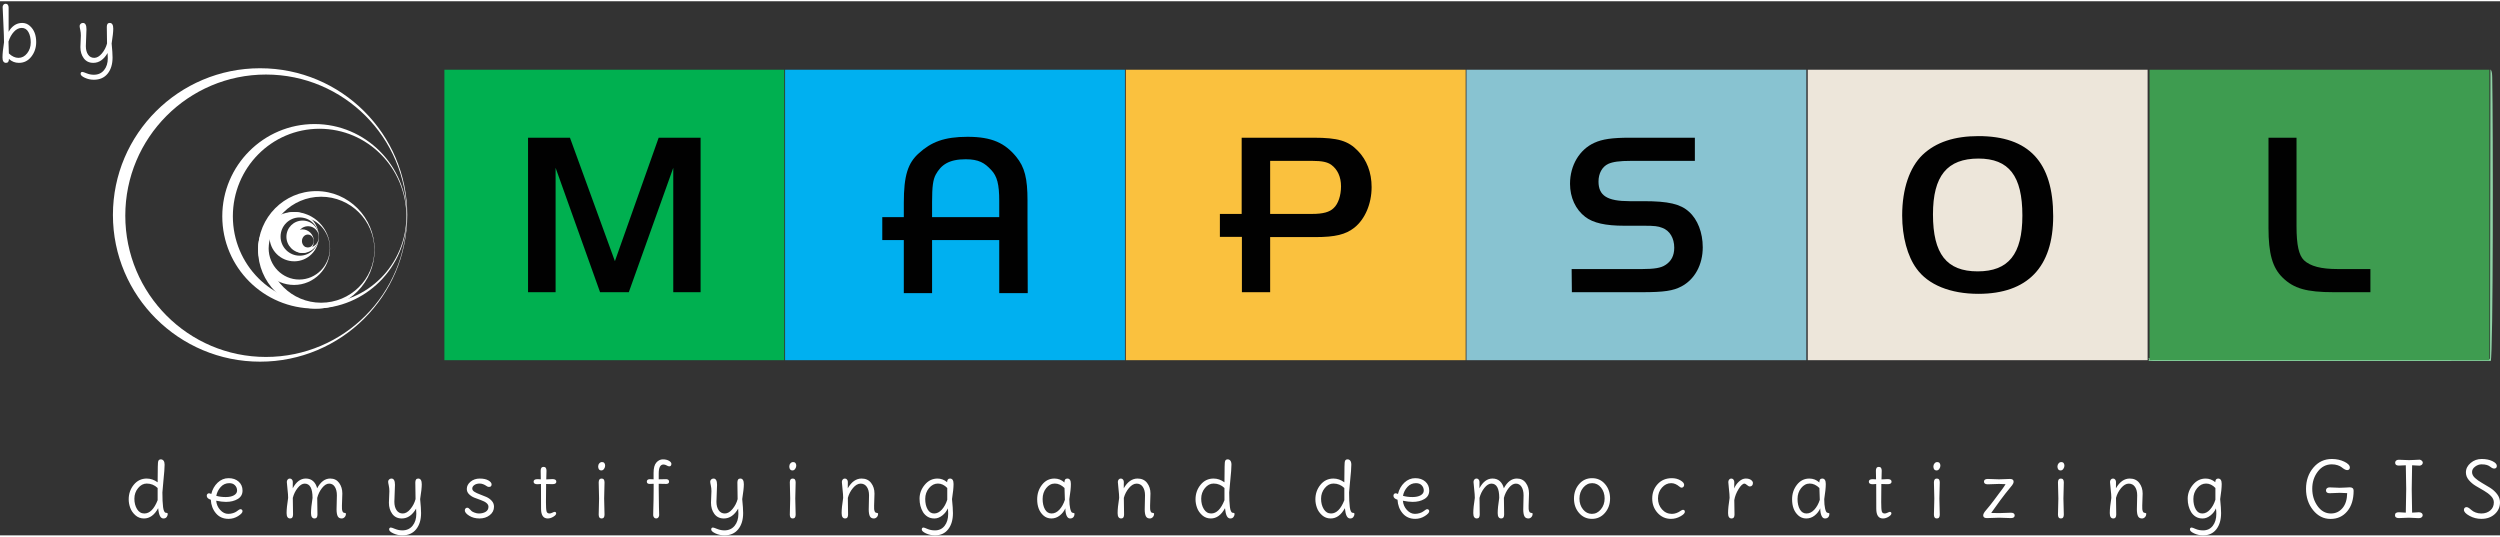 <?xml version="1.0" encoding="UTF-8"?>
<!DOCTYPE svg PUBLIC "-//W3C//DTD SVG 1.1//EN" "http://www.w3.org/Graphics/SVG/1.1/DTD/svg11.dtd">
<!-- Creator: CorelDRAW 2019 (64-Bit) -->
<svg xmlns="http://www.w3.org/2000/svg" xml:space="preserve" width="396px" height="85px" version="1.1" style="shape-rendering:geometricPrecision; text-rendering:geometricPrecision; image-rendering:optimizeQuality; fill-rule:evenodd; clip-rule:evenodd"
viewBox="0 0 171.596 36.66"
 xmlns:xlink="http://www.w3.org/1999/xlink">
 <rect x="0" y="0" width="171.596" height="36.66" fill="#333333" stroke="none"/>
 <defs>
  <style type="text/css">
   <![CDATA[
    .fil0 {fill:black}
    .fil7 {fill:#00506D}
    .fil6 {fill:#006589}
    .fil10 {fill:#00B050}
    .fil3 {fill:#00B0F0}
    .fil12 {fill:#3E9C50}
    .fil11 {fill:#88C3D1}
    .fil4 {fill:#8FD4A6}
    .fil5 {fill:#B28A2C}
    .fil1 {fill:#EDE6DA}
    .fil2 {fill:#FAC13E}
    .fil8 {fill:white}
    .fil13 {fill:#010101;fill-rule:nonzero}
    .fil9 {fill:white;fill-rule:nonzero}
   ]]>
  </style>
 </defs>
 <g id="Layer_x0020_1">
  <path class="fil0" d="M64.102 15.637c0.02,-2.159 -0.119,-4.06 2.402,-3.992 2.289,0.062 2.211,1.849 2.224,3.994l-4.626 -0.002zm-1.951 -0.11c-0.179,0.172 0.236,0.137 -0.32,0.155l-1.082 0.021 0.008 1.486 1.399 0.026 0.014 3.624 1.866 0.007 0.065 -3.687 4.29 -0.007c0.603,0.029 0.167,-0.018 0.336,0.187l0.006 3.505 1.959 -0.042c0.039,-2.055 -0.015,-4.144 -0.013,-6.203 0.006,-5.845 -5.466,-4.783 -7.089,-3.687 -1.559,1.052 -1.304,2.324 -1.439,4.615z"/>
  <path class="fil0" d="M132.834 16.49c-0.234,-1.852 0.019,-4.211 2.105,-4.712 2.428,-0.582 3.744,0.69 3.961,2.817 0.222,2.165 -0.139,4.361 -2.173,4.742 -2.484,0.464 -3.627,-0.734 -3.893,-2.847zm-2.051 0.334c0.586,3.541 3.184,4.541 6.376,4.043 3.12,-0.486 4.29,-3.112 3.828,-6.597 -0.423,-3.196 -2.801,-4.628 -6.381,-4.043 -1.583,0.259 -2.611,1.002 -3.175,2.043 -0.651,1.201 -0.913,2.956 -0.648,4.554z"/>
  <path class="fil0" d="M87.541 11.852c0.69,-0.109 2.67,-0.078 3.401,-0.007 2.02,0.194 2.059,3.438 -0.112,3.61 -0.759,0.06 -2.542,0.077 -3.289,-0.014l0 -3.589zm-0.047 9.001l0.016 -3.773 3.954 -0.078c2.882,-0.03 3.905,-3.401 2.343,-5.582 -0.787,-1.1 -1.754,-1.164 -3.514,-1.2 -1.545,-0.03 -3.168,-0.025 -4.713,0.003l-0.015 5.233 -1.488 0.049 0.017 1.527 1.495 0.056 0.011 3.755 1.894 0.01z"/>
  <path class="fil0" d="M108.402 19.268l0.004 1.555c1.476,0.113 6.37,0.192 7.453,-0.339 1.953,-0.956 2.035,-4.309 0.363,-5.352 -1.917,-1.196 -6.084,0.459 -5.974,-1.978 0.063,-1.394 1.363,-1.325 2.614,-1.344 1.307,-0.019 2.701,0.059 3.993,-0.018l0.017 -1.548c-1.649,-0.147 -6.255,-0.217 -7.34,0.581 -1.693,1.244 -1.737,4.248 0.313,5.119 2.025,0.862 6.289,-0.628 5.541,2.292 -0.289,1.129 -1.707,1.018 -2.969,1.018 -1.312,-0.001 -2.714,-0.047 -4.015,0.014z"/>
  <path class="fil1" d="M132.834 16.49c0.266,2.113 1.409,3.311 3.893,2.847 2.034,-0.381 2.395,-2.577 2.173,-4.742 -0.217,-2.127 -1.533,-3.399 -3.961,-2.817 -2.086,0.501 -2.339,2.86 -2.105,4.712z"/>
  <path class="fil0" d="M156.202 10.226c-0.006,1.889 -0.213,7.068 0.306,8.538 0.829,2.352 3.888,2.248 6.713,2.062l-0.006 -1.554c-1.064,-0.066 -2.451,0.094 -3.436,-0.105 -1.128,-0.227 -1.499,-0.727 -1.608,-1.945 -0.186,-2.067 -0.031,-4.856 -0.032,-7.005l-1.937 0.009z"/>
  <path class="fil2" d="M87.541 15.441c0.747,0.091 2.53,0.074 3.289,0.014 2.171,-0.172 2.132,-3.416 0.112,-3.61 -0.731,-0.071 -2.711,-0.102 -3.401,0.007l0 3.589z"/>
  <path class="fil3" d="M64.102 15.637l4.626 0.002c-0.013,-2.145 0.065,-3.932 -2.224,-3.994 -2.521,-0.068 -2.382,1.833 -2.402,3.992z"/>
  <path class="fil4" d="M147.467 24.495c0.144,0.225 -0.235,0.171 0.304,0.196l23.189 -0.001c0.173,-0.475 0.169,-16.054 0.103,-19.436 -0.002,-0.065 -0.008,-0.267 -0.019,-0.323 -0.043,-0.218 -0.06,-0.181 -0.104,-0.254l-0.027 19.869c-0.85,0.034 -22.719,0.128 -23.446,-0.051z"/>
  <path class="fil5" d="M87.494 20.853c0.264,-0.304 0.145,-1.404 0.145,-1.806 0,-0.636 0.028,-1.279 -0.031,-1.911 0.523,0.017 3.704,0.125 3.856,-0.134l-3.954 0.078 -0.016 3.773z"/>
  <path class="fil6" d="M64.036 20.846c0.148,-0.177 0.129,0.289 0.137,-0.354l-0.003 -3.225c0.934,-0.024 3.809,-0.125 4.557,0.072 -0.169,-0.205 0.267,-0.158 -0.336,-0.187l-4.29 0.007 -0.065 3.687z"/>
  <path class="fil7" d="M60.757 17.189l-0.008 -1.486 1.082 -0.021c0.556,-0.018 0.141,0.017 0.32,-0.155l-1.488 0.088c-0.03,0.302 -0.026,0.497 -0.029,0.763 -0.007,0.695 -0.039,0.539 0.123,0.811z"/>
  <g id="_1998827605616">
   <path class="fil8" d="M17.852 4.598c-5.576,0 -10.101,4.51 -10.101,10.07 0,5.56 4.525,10.07 10.101,10.07 5.576,0 10.101,-4.51 10.101,-10.07 0,-5.56 -4.525,-10.07 -10.101,-10.07l0 0zm0.402 19.816c-5.329,0 -9.654,-4.34 -9.654,-9.7 0,-5.344 4.325,-9.684 9.654,-9.684 5.344,0 9.668,4.34 9.668,9.684 0,5.36 -4.324,9.7 -9.668,9.7l0 0z"/>
   <path class="fil8" d="M21.59 8.428c-3.491,0 -6.333,2.842 -6.333,6.333 0,3.506 2.842,6.332 6.333,6.332 3.49,0 6.332,-2.826 6.332,-6.332 0,-3.491 -2.842,-6.333 -6.332,-6.333l0 0zm0.34 12.325c-3.29,0 -5.947,-2.687 -5.947,-5.992 0,-3.321 2.657,-6.009 5.947,-6.009 3.289,0 5.961,2.688 5.961,6.009 0,3.305 -2.672,5.992 -5.961,5.992l0 0z"/>
   <path class="fil8" d="M21.713 13.031c-2.208,0 -4,1.807 -4,4.031 0,2.224 1.792,4.031 4,4.031 2.209,0 4.001,-1.807 4.001,-4.031 0,-2.224 -1.792,-4.031 -4.001,-4.031l0 0zm0.325 7.661c-2.008,0 -3.645,-1.622 -3.645,-3.63 0,-2.008 1.637,-3.645 3.645,-3.645 2.023,0 3.66,1.637 3.66,3.645 0,2.008 -1.637,3.63 -3.66,3.63l0 0z"/>
   <path class="fil8" d="M20.184 14.467c-1.374,0 -2.471,1.128 -2.471,2.502 0,1.39 1.097,2.503 2.471,2.503 1.359,0 2.471,-1.113 2.471,-2.503 0,-1.374 -1.112,-2.502 -2.471,-2.502l0 0zm0.355 4.634c-1.158,0 -2.1,-0.958 -2.1,-2.147 0,-1.189 0.942,-2.162 2.1,-2.162 1.159,0 2.101,0.973 2.101,2.162 0,1.189 -0.942,2.147 -2.101,2.147l0 0z"/>
   <path class="fil8" d="M20.2 14.467c-0.942,0 -1.699,0.757 -1.699,1.699 0,0.927 0.757,1.684 1.699,1.684 0.926,0 1.683,-0.757 1.683,-1.684 0,-0.942 -0.757,-1.699 -1.683,-1.699l0 0zm0.37 2.997c-0.726,0 -1.312,-0.587 -1.312,-1.313 0,-0.726 0.586,-1.313 1.312,-1.313 0.726,0 1.298,0.587 1.298,1.313 0,0.726 -0.572,1.313 -1.298,1.313l0 0z"/>
   <path class="fil8" d="M20.771 15.054c-0.618,0 -1.112,0.494 -1.112,1.112 0,0.603 0.494,1.112 1.112,1.112 0.618,0 1.112,-0.509 1.112,-1.112 0,-0.618 -0.494,-1.112 -1.112,-1.112l0 0zm0.371 1.869c-0.402,0 -0.742,-0.324 -0.742,-0.741 0,-0.417 0.34,-0.742 0.742,-0.742 0.401,0 0.741,0.325 0.741,0.742 0,0.417 -0.34,0.741 -0.741,0.741l0 0z"/>
   <path class="fil8" d="M20.756 15.657c-0.433,0 -0.773,0.37 -0.773,0.803 0,0.448 0.34,0.818 0.773,0.818 0.432,0 0.787,-0.37 0.787,-0.818 0,-0.433 -0.355,-0.803 -0.787,-0.803l0 0zm0.37 1.251c-0.216,0 -0.401,-0.201 -0.401,-0.448 0,-0.247 0.185,-0.448 0.401,-0.448 0.232,0 0.402,0.201 0.402,0.448 0,0.247 -0.17,0.448 -0.402,0.448l0 0z"/>
  </g>
  <g id="_1998827606800">
   <path class="fil9" d="M10.82 34.247l0 -0.838c-0.211,-0.203 -0.46,-0.305 -0.748,-0.305 -0.225,0 -0.423,0.103 -0.593,0.311 -0.17,0.207 -0.255,0.45 -0.255,0.729 0,0.28 0.061,0.518 0.184,0.717 0.123,0.198 0.29,0.298 0.5,0.298 0.369,0 0.673,-0.304 0.912,-0.912zm0.559 0.864c0.091,0 0.136,0.027 0.136,0.079 0,0.067 -0.023,0.136 -0.071,0.206 -0.047,0.07 -0.122,0.105 -0.223,0.105 -0.102,0 -0.182,-0.056 -0.24,-0.168 -0.058,-0.113 -0.1,-0.292 -0.124,-0.538 -0.256,0.471 -0.581,0.706 -0.975,0.706 -0.228,0 -0.425,-0.074 -0.59,-0.221 -0.165,-0.148 -0.283,-0.318 -0.353,-0.511 -0.07,-0.193 -0.105,-0.387 -0.105,-0.58 0,-0.383 0.116,-0.716 0.347,-1.001 0.232,-0.284 0.529,-0.427 0.891,-0.427 0.263,0 0.513,0.086 0.748,0.258 0.007,-0.488 0.011,-0.845 0.011,-1.072 0,-0.226 0.016,-0.367 0.05,-0.421 0.033,-0.055 0.088,-0.082 0.163,-0.082 0.075,0 0.137,0.031 0.184,0.092 0.048,0.062 0.071,0.152 0.071,0.272 0,0.119 -0.007,0.266 -0.021,0.44 -0.014,0.174 -0.035,0.404 -0.063,0.69 -0.028,0.286 -0.051,0.545 -0.068,0.777 0,0.429 0.016,0.764 0.047,1.006 0.032,0.243 0.093,0.373 0.185,0.39zm4.112 -1.08c0.237,0 0.426,-0.04 0.569,-0.121 0.142,-0.081 0.213,-0.19 0.213,-0.327 0,-0.137 -0.046,-0.255 -0.14,-0.355 -0.093,-0.101 -0.225,-0.151 -0.397,-0.151 -0.232,0 -0.427,0.087 -0.585,0.261 -0.158,0.174 -0.26,0.377 -0.306,0.609 0.193,0.056 0.409,0.084 0.646,0.084zm0.2 -1.296c0.283,0 0.513,0.079 0.69,0.237 0.178,0.158 0.266,0.364 0.266,0.616 0,0.254 -0.11,0.446 -0.329,0.577 -0.22,0.132 -0.489,0.198 -0.809,0.198 -0.182,0 -0.405,-0.026 -0.669,-0.079 0.021,0.246 0.113,0.458 0.277,0.635 0.163,0.177 0.345,0.266 0.545,0.266 0.119,0 0.23,-0.017 0.332,-0.05 0.102,-0.033 0.179,-0.069 0.232,-0.108 0.14,-0.109 0.232,-0.163 0.276,-0.163 0.044,0 0.079,0.013 0.106,0.039 0.026,0.027 0.039,0.059 0.039,0.098 0,0.098 -0.101,0.21 -0.303,0.337 -0.202,0.126 -0.42,0.19 -0.656,0.19 -0.365,0 -0.655,-0.129 -0.869,-0.385 -0.214,-0.256 -0.33,-0.566 -0.348,-0.928 -0.186,-0.056 -0.279,-0.147 -0.279,-0.273 0,-0.053 0.015,-0.094 0.045,-0.124 0.03,-0.03 0.066,-0.045 0.108,-0.045 0.042,0 0.095,0.016 0.158,0.047 0.077,-0.316 0.224,-0.576 0.44,-0.78 0.216,-0.203 0.465,-0.305 0.748,-0.305zm7.806 1.054l-0.027 0.827c0,0.098 0.001,0.173 0.003,0.224 0.002,0.051 0.012,0.104 0.032,0.158 0.019,0.054 0.043,0.088 0.071,0.1 0.028,0.012 0.057,0.02 0.087,0.024 0.029,0.003 0.051,0.009 0.063,0.016 0.012,0.007 0.018,0.021 0.018,0.042 0,0.091 -0.029,0.168 -0.087,0.229 -0.058,0.061 -0.125,0.092 -0.202,0.092 -0.134,0 -0.226,-0.053 -0.277,-0.158 -0.051,-0.105 -0.077,-0.26 -0.077,-0.464l0.022 -0.969c0,-0.239 -0.047,-0.432 -0.14,-0.58 -0.093,-0.147 -0.223,-0.221 -0.39,-0.221 -0.167,0 -0.329,0.1 -0.487,0.3 -0.158,0.201 -0.269,0.427 -0.332,0.68l0.016 1.143c0,0.18 -0.067,0.269 -0.201,0.269 -0.161,0 -0.242,-0.124 -0.242,-0.371 0,-0.248 0.035,-0.595 0.105,-1.041 0,-0.653 -0.179,-0.98 -0.537,-0.98 -0.165,0 -0.327,0.1 -0.485,0.3 -0.158,0.201 -0.269,0.427 -0.332,0.68l0.016 1.143c0,0.18 -0.067,0.269 -0.2,0.269 -0.162,0 -0.243,-0.124 -0.243,-0.371 0,-0.248 0.036,-0.595 0.106,-1.041 0,-0.147 -0.015,-0.351 -0.045,-0.611 -0.03,-0.26 -0.045,-0.421 -0.045,-0.482 0,-0.062 0.019,-0.116 0.056,-0.164 0.036,-0.047 0.086,-0.071 0.15,-0.071 0.063,0 0.113,0.024 0.15,0.071 0.037,0.048 0.055,0.101 0.055,0.161 0,0.06 -0.001,0.133 -0.003,0.219 -0.001,0.086 -0.002,0.159 -0.002,0.218 0.239,-0.446 0.537,-0.669 0.896,-0.669 0.207,0 0.376,0.061 0.508,0.182 0.132,0.121 0.222,0.284 0.271,0.487 0.239,-0.446 0.538,-0.669 0.896,-0.669 0.264,0 0.468,0.1 0.614,0.301 0.146,0.2 0.219,0.442 0.219,0.727zm5.026 0.384l-0.016 -1.143c0,-0.179 0.067,-0.269 0.2,-0.269 0.162,0 0.243,0.132 0.243,0.395 0,0.208 -0.037,0.547 -0.111,1.017 0.042,0.429 0.063,0.749 0.063,0.959 0,0.46 -0.112,0.83 -0.337,1.109 -0.225,0.28 -0.541,0.419 -0.948,0.419 -0.218,0 -0.424,-0.044 -0.617,-0.134 -0.193,-0.09 -0.29,-0.179 -0.29,-0.269 0,-0.089 0.041,-0.134 0.122,-0.134 0.035,0 0.132,0.032 0.292,0.097 0.16,0.065 0.324,0.098 0.493,0.098 0.295,0 0.528,-0.106 0.7,-0.316 0.173,-0.211 0.259,-0.483 0.259,-0.817 0,-0.123 -0.006,-0.242 -0.016,-0.358 -0.26,0.449 -0.587,0.674 -0.98,0.674 -0.281,0 -0.499,-0.104 -0.654,-0.313 -0.154,-0.209 -0.231,-0.465 -0.231,-0.767l0.031 -0.796c0,-0.14 -0.014,-0.271 -0.042,-0.392 -0.028,-0.121 -0.042,-0.208 -0.042,-0.261 0,-0.053 0.021,-0.101 0.063,-0.145 0.042,-0.044 0.097,-0.066 0.163,-0.066 0.162,0 0.243,0.144 0.243,0.432l-0.042 1.16c0,0.238 0.051,0.432 0.152,0.582 0.102,0.149 0.244,0.224 0.425,0.224 0.181,0 0.355,-0.101 0.524,-0.303 0.168,-0.202 0.286,-0.43 0.353,-0.683zm5.385 0.517c0,0.239 -0.098,0.434 -0.293,0.585 -0.195,0.151 -0.429,0.226 -0.701,0.226 -0.272,0 -0.508,-0.062 -0.708,-0.187 -0.201,-0.125 -0.301,-0.248 -0.301,-0.371 0,-0.053 0.016,-0.096 0.048,-0.129 0.031,-0.034 0.067,-0.05 0.108,-0.05 0.04,0 0.073,0.007 0.097,0.023 0.025,0.016 0.058,0.047 0.1,0.092 0.042,0.046 0.08,0.085 0.114,0.116 0.033,0.032 0.101,0.067 0.205,0.106 0.104,0.038 0.2,0.058 0.287,0.058 0.193,0 0.352,-0.04 0.477,-0.119 0.125,-0.079 0.187,-0.194 0.187,-0.345 0,-0.183 -0.176,-0.335 -0.527,-0.458 -0.144,-0.05 -0.289,-0.103 -0.435,-0.161 -0.145,-0.058 -0.269,-0.138 -0.371,-0.24 -0.102,-0.102 -0.153,-0.223 -0.153,-0.363 0,-0.19 0.086,-0.356 0.258,-0.498 0.173,-0.143 0.383,-0.214 0.633,-0.214 0.249,0 0.447,0.043 0.592,0.129 0.146,0.086 0.219,0.177 0.219,0.272 0,0.116 -0.061,0.174 -0.184,0.174 -0.053,0 -0.106,-0.02 -0.158,-0.058 -0.165,-0.116 -0.323,-0.174 -0.475,-0.174 -0.15,0 -0.273,0.034 -0.368,0.102 -0.095,0.069 -0.143,0.148 -0.143,0.238 0,0.089 0.051,0.166 0.153,0.229 0.102,0.063 0.226,0.121 0.372,0.174 0.145,0.052 0.292,0.111 0.44,0.176 0.147,0.065 0.272,0.155 0.374,0.269 0.102,0.114 0.153,0.247 0.153,0.398zm3.577 -1.555l-0.011 1.249c0,0.32 0.013,0.529 0.04,0.627 0.026,0.099 0.096,0.148 0.208,0.148 0.053,0 0.117,-0.019 0.192,-0.056 0.076,-0.037 0.126,-0.055 0.15,-0.055 0.074,0 0.111,0.036 0.111,0.108 0,0.072 -0.065,0.147 -0.195,0.227 -0.13,0.079 -0.258,0.118 -0.384,0.118 -0.306,0 -0.459,-0.225 -0.459,-0.674l-0.005 -1.692c-0.116,0.011 -0.197,0.016 -0.243,0.016 -0.175,0 -0.263,-0.058 -0.263,-0.174 0,-0.116 0.088,-0.174 0.263,-0.174 0.014,0 0.092,0.004 0.232,0.011l-0.01 -0.59c0,-0.176 0.067,-0.264 0.2,-0.264 0.133,0 0.2,0.088 0.2,0.264l-0.016 0.595 0.427 -0.021c0.176,0 0.264,0.06 0.264,0.179 0,0.113 -0.088,0.169 -0.264,0.169 -0.031,0 -0.177,-0.004 -0.437,-0.011zm3.835 -1.506c0.074,0 0.129,0.023 0.164,0.071 0.035,0.047 0.052,0.107 0.052,0.179 0,0.072 -0.024,0.144 -0.073,0.216 -0.05,0.072 -0.111,0.108 -0.185,0.108 -0.074,0 -0.129,-0.025 -0.166,-0.074 -0.037,-0.049 -0.055,-0.114 -0.055,-0.195 0,-0.081 0.025,-0.152 0.076,-0.213 0.051,-0.062 0.114,-0.092 0.187,-0.092zm0.148 2.502l0.026 1.107c0,0.175 -0.066,0.263 -0.2,0.263 -0.133,0 -0.2,-0.088 -0.2,-0.263l0.026 -1.107 -0.026 -1.106c0,-0.176 0.067,-0.264 0.2,-0.264 0.134,0 0.2,0.088 0.2,0.264l-0.026 1.106zm3.746 -1.317l0.511 -0.011c0.056,0 0.104,0.014 0.142,0.043 0.039,0.028 0.058,0.07 0.058,0.126 0,0.105 -0.067,0.158 -0.2,0.158l-0.511 -0.01 0 0.353c0,0.484 0.005,0.892 0.016,1.222 0.01,0.33 0.015,0.522 0.015,0.577 0,0.054 -0.018,0.106 -0.055,0.155 -0.037,0.05 -0.087,0.074 -0.15,0.074 -0.063,0 -0.113,-0.024 -0.15,-0.074 -0.037,-0.049 -0.056,-0.101 -0.056,-0.155 0,-0.055 0.002,-0.164 0.006,-0.329 0.017,-0.496 0.026,-0.986 0.026,-1.47l0 -0.353 -0.269 0.01c-0.133,0 -0.2,-0.053 -0.2,-0.158 0,-0.056 0.019,-0.098 0.058,-0.126 0.039,-0.029 0.086,-0.043 0.142,-0.043l0.264 0.011 0 -0.448c0,-0.326 0.064,-0.562 0.192,-0.706 0.128,-0.144 0.277,-0.216 0.445,-0.216 0.169,0 0.309,0.033 0.419,0.098 0.111,0.065 0.166,0.134 0.166,0.208 0,0.116 -0.049,0.174 -0.147,0.174 -0.046,0 -0.106,-0.022 -0.179,-0.064 -0.074,-0.042 -0.146,-0.063 -0.216,-0.063 -0.218,0 -0.327,0.206 -0.327,0.616l0 0.401zm5.416 1.359l-0.016 -1.143c0,-0.179 0.067,-0.269 0.2,-0.269 0.162,0 0.243,0.132 0.243,0.395 0,0.208 -0.037,0.547 -0.111,1.017 0.042,0.429 0.063,0.749 0.063,0.959 0,0.46 -0.112,0.83 -0.337,1.109 -0.225,0.28 -0.541,0.419 -0.948,0.419 -0.218,0 -0.423,-0.044 -0.617,-0.134 -0.193,-0.09 -0.29,-0.179 -0.29,-0.269 0,-0.089 0.041,-0.134 0.122,-0.134 0.035,0 0.132,0.032 0.292,0.097 0.16,0.065 0.324,0.098 0.493,0.098 0.295,0 0.528,-0.106 0.701,-0.316 0.172,-0.211 0.258,-0.483 0.258,-0.817 0,-0.123 -0.006,-0.242 -0.016,-0.358 -0.26,0.449 -0.587,0.674 -0.98,0.674 -0.281,0 -0.499,-0.104 -0.654,-0.313 -0.154,-0.209 -0.231,-0.465 -0.231,-0.767l0.031 -0.796c0,-0.14 -0.014,-0.271 -0.042,-0.392 -0.028,-0.121 -0.042,-0.208 -0.042,-0.261 0,-0.053 0.021,-0.101 0.063,-0.145 0.042,-0.044 0.097,-0.066 0.164,-0.066 0.161,0 0.242,0.144 0.242,0.432l-0.042 1.16c0,0.238 0.051,0.432 0.153,0.582 0.101,0.149 0.243,0.224 0.424,0.224 0.181,0 0.355,-0.101 0.524,-0.303 0.169,-0.202 0.286,-0.43 0.353,-0.683zm3.809 -2.544c0.074,0 0.128,0.023 0.164,0.071 0.035,0.047 0.052,0.107 0.052,0.179 0,0.072 -0.024,0.144 -0.074,0.216 -0.049,0.072 -0.11,0.108 -0.184,0.108 -0.074,0 -0.129,-0.025 -0.166,-0.074 -0.037,-0.049 -0.055,-0.114 -0.055,-0.195 0,-0.081 0.025,-0.152 0.076,-0.213 0.051,-0.062 0.113,-0.092 0.187,-0.092zm0.148 2.502l0.026 1.107c0,0.175 -0.067,0.263 -0.2,0.263 -0.134,0 -0.2,-0.088 -0.2,-0.263l0.026 -1.107 -0.026 -1.106c0,-0.176 0.066,-0.264 0.2,-0.264 0.133,0 0.2,0.088 0.2,0.264l-0.026 1.106zm5.437 -0.342l-0.026 0.827c0,0.098 0.001,0.173 0.002,0.224 0.002,0.051 0.013,0.104 0.032,0.158 0.019,0.054 0.043,0.088 0.071,0.1 0.028,0.012 0.057,0.02 0.087,0.024 0.03,0.003 0.051,0.009 0.063,0.016 0.012,0.007 0.019,0.021 0.019,0.042 0,0.091 -0.029,0.168 -0.087,0.229 -0.058,0.061 -0.126,0.092 -0.203,0.092 -0.134,0 -0.226,-0.053 -0.277,-0.158 -0.051,-0.105 -0.076,-0.26 -0.076,-0.464l0.021 -0.969c0,-0.239 -0.051,-0.432 -0.153,-0.58 -0.102,-0.147 -0.243,-0.221 -0.424,-0.221 -0.181,0 -0.356,0.1 -0.524,0.3 -0.169,0.201 -0.286,0.427 -0.353,0.68l0.015 1.143c0,0.18 -0.066,0.269 -0.2,0.269 -0.161,0 -0.242,-0.124 -0.242,-0.371 0,-0.248 0.035,-0.595 0.105,-1.041 0,-0.147 -0.015,-0.351 -0.045,-0.611 -0.029,-0.26 -0.044,-0.421 -0.044,-0.482 0,-0.062 0.018,-0.116 0.055,-0.164 0.037,-0.047 0.087,-0.071 0.15,-0.071 0.064,0 0.114,0.024 0.15,0.071 0.037,0.048 0.056,0.101 0.056,0.161 0,0.06 -0.001,0.133 -0.003,0.219 -0.002,0.086 -0.003,0.159 -0.003,0.218 0.257,-0.446 0.573,-0.669 0.949,-0.669 0.281,0 0.499,0.1 0.653,0.301 0.155,0.2 0.232,0.442 0.232,0.727zm4.995 0.426l0 -0.806c-0.194,-0.203 -0.407,-0.305 -0.64,-0.305 -0.234,0 -0.438,0.104 -0.612,0.313 -0.174,0.209 -0.26,0.457 -0.26,0.743 0,0.286 0.054,0.525 0.163,0.714 0.109,0.19 0.259,0.285 0.45,0.285 0.192,0 0.368,-0.09 0.53,-0.269 0.161,-0.179 0.284,-0.404 0.369,-0.675zm-0.011 -1.206c0.007,-0.165 0.074,-0.248 0.2,-0.248 0.162,0 0.243,0.124 0.243,0.372 0,0.247 -0.035,0.594 -0.106,1.04 0.043,0.429 0.064,0.749 0.064,0.959 0,0.46 -0.108,0.83 -0.325,1.109 -0.216,0.28 -0.518,0.419 -0.908,0.419 -0.218,0 -0.424,-0.044 -0.617,-0.134 -0.193,-0.09 -0.29,-0.179 -0.29,-0.269 0,-0.089 0.041,-0.134 0.122,-0.134 0.031,0 0.122,0.032 0.271,0.097 0.149,0.065 0.32,0.098 0.514,0.098 0.281,0 0.502,-0.106 0.664,-0.316 0.161,-0.211 0.242,-0.483 0.242,-0.817 0,-0.137 -0.009,-0.263 -0.026,-0.379 -0.078,0.189 -0.203,0.353 -0.377,0.49 -0.174,0.137 -0.353,0.205 -0.538,0.205 -0.184,0 -0.341,-0.04 -0.471,-0.121 -0.13,-0.081 -0.236,-0.186 -0.316,-0.316 -0.158,-0.264 -0.237,-0.57 -0.237,-0.92 0,-0.349 0.118,-0.667 0.355,-0.953 0.237,-0.287 0.53,-0.43 0.878,-0.43 0.242,0 0.461,0.083 0.658,0.248zm8.39 1.164c0,0.264 0.02,0.479 0.059,0.646 0.038,0.167 0.084,0.261 0.136,0.282 0.021,0.01 0.047,0.017 0.077,0.021 0.03,0.003 0.051,0.009 0.063,0.016 0.012,0.007 0.019,0.021 0.019,0.042 0,0.095 -0.026,0.172 -0.077,0.232 -0.051,0.059 -0.127,0.089 -0.229,0.089 -0.102,0 -0.181,-0.065 -0.237,-0.195 -0.056,-0.13 -0.084,-0.297 -0.084,-0.5 -0.088,0.196 -0.217,0.361 -0.388,0.495 -0.17,0.133 -0.362,0.2 -0.574,0.2 -0.213,0 -0.396,-0.07 -0.551,-0.211 -0.281,-0.256 -0.421,-0.623 -0.421,-1.101 0,-0.383 0.11,-0.716 0.332,-1.001 0.221,-0.284 0.506,-0.427 0.853,-0.427 0.264,0 0.492,0.09 0.685,0.269 0,-0.179 0.067,-0.269 0.201,-0.269 0.161,0 0.242,0.124 0.242,0.372 0,0.247 -0.035,0.594 -0.106,1.04zm-0.305 0.048l-0.026 -0.812c-0.211,-0.203 -0.432,-0.305 -0.662,-0.305 -0.23,0 -0.427,0.103 -0.592,0.311 -0.166,0.207 -0.248,0.455 -0.248,0.745 0,0.29 0.054,0.529 0.161,0.717 0.107,0.188 0.259,0.282 0.455,0.282 0.197,0 0.376,-0.088 0.538,-0.264 0.161,-0.175 0.286,-0.4 0.374,-0.674zm5.874 -0.432l-0.026 0.827c0,0.098 0.001,0.173 0.003,0.224 0.002,0.051 0.012,0.104 0.031,0.158 0.02,0.054 0.043,0.088 0.071,0.1 0.028,0.012 0.058,0.02 0.087,0.024 0.03,0.003 0.051,0.009 0.064,0.016 0.012,0.007 0.018,0.021 0.018,0.042 0,0.091 -0.029,0.168 -0.087,0.229 -0.058,0.061 -0.125,0.092 -0.203,0.092 -0.133,0 -0.225,-0.053 -0.276,-0.158 -0.051,-0.105 -0.077,-0.26 -0.077,-0.464l0.021 -0.969c0,-0.239 -0.051,-0.432 -0.153,-0.58 -0.101,-0.147 -0.243,-0.221 -0.424,-0.221 -0.18,0 -0.355,0.1 -0.524,0.3 -0.168,0.201 -0.286,0.427 -0.353,0.68l0.016 1.143c0,0.18 -0.067,0.269 -0.2,0.269 -0.162,0 -0.243,-0.124 -0.243,-0.371 0,-0.248 0.035,-0.595 0.106,-1.041 0,-0.147 -0.015,-0.351 -0.045,-0.611 -0.03,-0.26 -0.045,-0.421 -0.045,-0.482 0,-0.062 0.019,-0.116 0.055,-0.164 0.037,-0.047 0.087,-0.071 0.151,-0.071 0.063,0 0.113,0.024 0.15,0.071 0.037,0.048 0.055,0.101 0.055,0.161 0,0.06 -0.001,0.133 -0.003,0.219 -0.001,0.086 -0.002,0.159 -0.002,0.218 0.256,-0.446 0.572,-0.669 0.948,-0.669 0.281,0 0.499,0.1 0.654,0.301 0.154,0.2 0.231,0.442 0.231,0.727zm5.079 0.458l0 -0.838c-0.21,-0.203 -0.46,-0.305 -0.748,-0.305 -0.225,0 -0.422,0.103 -0.593,0.311 -0.17,0.207 -0.255,0.45 -0.255,0.729 0,0.28 0.061,0.518 0.184,0.717 0.123,0.198 0.29,0.298 0.501,0.298 0.369,0 0.673,-0.304 0.911,-0.912zm0.559 0.864c0.091,0 0.137,0.027 0.137,0.079 0,0.067 -0.024,0.136 -0.071,0.206 -0.048,0.07 -0.122,0.105 -0.224,0.105 -0.102,0 -0.182,-0.056 -0.24,-0.168 -0.058,-0.113 -0.099,-0.292 -0.124,-0.538 -0.256,0.471 -0.581,0.706 -0.974,0.706 -0.229,0 -0.425,-0.074 -0.591,-0.221 -0.165,-0.148 -0.282,-0.318 -0.353,-0.511 -0.07,-0.193 -0.105,-0.387 -0.105,-0.58 0,-0.383 0.116,-0.716 0.348,-1.001 0.232,-0.284 0.528,-0.427 0.89,-0.427 0.264,0 0.513,0.086 0.748,0.258 0.008,-0.488 0.011,-0.845 0.011,-1.072 0,-0.226 0.017,-0.367 0.05,-0.421 0.033,-0.055 0.088,-0.082 0.163,-0.082 0.076,0 0.137,0.031 0.185,0.092 0.047,0.062 0.071,0.152 0.071,0.272 0,0.119 -0.007,0.266 -0.021,0.44 -0.014,0.174 -0.035,0.404 -0.063,0.69 -0.029,0.286 -0.051,0.545 -0.069,0.777 0,0.429 0.016,0.764 0.047,1.006 0.032,0.243 0.094,0.373 0.185,0.39zm7.668 -0.864l0 -0.838c-0.21,-0.203 -0.46,-0.305 -0.748,-0.305 -0.225,0 -0.422,0.103 -0.593,0.311 -0.17,0.207 -0.255,0.45 -0.255,0.729 0,0.28 0.062,0.518 0.184,0.717 0.123,0.198 0.29,0.298 0.501,0.298 0.369,0 0.673,-0.304 0.911,-0.912zm0.559 0.864c0.091,0 0.137,0.027 0.137,0.079 0,0.067 -0.024,0.136 -0.071,0.206 -0.048,0.07 -0.122,0.105 -0.224,0.105 -0.102,0 -0.182,-0.056 -0.24,-0.168 -0.058,-0.113 -0.099,-0.292 -0.124,-0.538 -0.256,0.471 -0.581,0.706 -0.974,0.706 -0.229,0 -0.425,-0.074 -0.59,-0.221 -0.166,-0.148 -0.283,-0.318 -0.354,-0.511 -0.07,-0.193 -0.105,-0.387 -0.105,-0.58 0,-0.383 0.116,-0.716 0.348,-1.001 0.232,-0.284 0.529,-0.427 0.89,-0.427 0.264,0 0.513,0.086 0.748,0.258 0.008,-0.488 0.011,-0.845 0.011,-1.072 0,-0.226 0.017,-0.367 0.05,-0.421 0.033,-0.055 0.088,-0.082 0.163,-0.082 0.076,0 0.137,0.031 0.185,0.092 0.047,0.062 0.071,0.152 0.071,0.272 0,0.119 -0.007,0.266 -0.021,0.44 -0.014,0.174 -0.035,0.404 -0.063,0.69 -0.028,0.286 -0.051,0.545 -0.069,0.777 0,0.429 0.016,0.764 0.048,1.006 0.031,0.243 0.093,0.373 0.184,0.39zm4.112 -1.08c0.237,0 0.427,-0.04 0.569,-0.121 0.143,-0.081 0.214,-0.19 0.214,-0.327 0,-0.137 -0.047,-0.255 -0.14,-0.355 -0.093,-0.101 -0.226,-0.151 -0.398,-0.151 -0.232,0 -0.427,0.087 -0.585,0.261 -0.158,0.174 -0.26,0.377 -0.305,0.609 0.193,0.056 0.408,0.084 0.645,0.084zm0.2 -1.296c0.283,0 0.513,0.079 0.691,0.237 0.177,0.158 0.266,0.364 0.266,0.616 0,0.254 -0.11,0.446 -0.33,0.577 -0.219,0.132 -0.489,0.198 -0.808,0.198 -0.183,0 -0.406,-0.026 -0.67,-0.079 0.021,0.246 0.114,0.458 0.277,0.635 0.164,0.177 0.345,0.266 0.545,0.266 0.12,0 0.23,-0.017 0.332,-0.05 0.102,-0.033 0.18,-0.069 0.232,-0.108 0.141,-0.109 0.233,-0.163 0.277,-0.163 0.044,0 0.079,0.013 0.105,0.039 0.027,0.027 0.04,0.059 0.04,0.098 0,0.098 -0.101,0.21 -0.303,0.337 -0.202,0.126 -0.421,0.19 -0.656,0.19 -0.365,0 -0.655,-0.129 -0.87,-0.385 -0.214,-0.256 -0.33,-0.566 -0.347,-0.928 -0.186,-0.056 -0.28,-0.147 -0.28,-0.273 0,-0.053 0.015,-0.094 0.045,-0.124 0.03,-0.03 0.066,-0.045 0.108,-0.045 0.042,0 0.095,0.016 0.158,0.047 0.078,-0.316 0.224,-0.576 0.44,-0.78 0.216,-0.203 0.466,-0.305 0.748,-0.305zm7.806 1.054l-0.026 0.827c0,0.098 0.001,0.173 0.002,0.224 0.002,0.051 0.013,0.104 0.032,0.158 0.019,0.054 0.043,0.088 0.071,0.1 0.028,0.012 0.057,0.02 0.087,0.024 0.03,0.003 0.051,0.009 0.063,0.016 0.013,0.007 0.019,0.021 0.019,0.042 0,0.091 -0.029,0.168 -0.087,0.229 -0.058,0.061 -0.126,0.092 -0.203,0.092 -0.134,0 -0.226,-0.053 -0.277,-0.158 -0.051,-0.105 -0.076,-0.26 -0.076,-0.464l0.021 -0.969c0,-0.239 -0.047,-0.432 -0.14,-0.58 -0.093,-0.147 -0.223,-0.221 -0.39,-0.221 -0.166,0 -0.329,0.1 -0.487,0.3 -0.158,0.201 -0.269,0.427 -0.332,0.68l0.016 1.143c0,0.18 -0.067,0.269 -0.2,0.269 -0.162,0 -0.243,-0.124 -0.243,-0.371 0,-0.248 0.036,-0.595 0.106,-1.041 0,-0.653 -0.179,-0.98 -0.538,-0.98 -0.165,0 -0.326,0.1 -0.484,0.3 -0.159,0.201 -0.269,0.427 -0.332,0.68l0.015 1.143c0,0.18 -0.066,0.269 -0.2,0.269 -0.161,0 -0.242,-0.124 -0.242,-0.371 0,-0.248 0.035,-0.595 0.105,-1.041 0,-0.147 -0.015,-0.351 -0.045,-0.611 -0.029,-0.26 -0.044,-0.421 -0.044,-0.482 0,-0.062 0.018,-0.116 0.055,-0.164 0.037,-0.047 0.087,-0.071 0.15,-0.071 0.063,0 0.113,0.024 0.15,0.071 0.037,0.048 0.056,0.101 0.056,0.161 0,0.06 -0.001,0.133 -0.003,0.219 -0.002,0.086 -0.003,0.159 -0.003,0.218 0.239,-0.446 0.538,-0.669 0.896,-0.669 0.207,0 0.377,0.061 0.508,0.182 0.132,0.121 0.223,0.284 0.272,0.487 0.239,-0.446 0.537,-0.669 0.896,-0.669 0.263,0 0.468,0.1 0.613,0.301 0.146,0.2 0.219,0.442 0.219,0.727zm4.934 1.085c0.171,-0.207 0.256,-0.457 0.256,-0.748 0,-0.292 -0.082,-0.539 -0.245,-0.743 -0.164,-0.204 -0.366,-0.306 -0.609,-0.306 -0.242,0 -0.448,0.104 -0.619,0.311 -0.17,0.208 -0.255,0.457 -0.255,0.749 0,0.291 0.081,0.539 0.245,0.742 0.163,0.204 0.366,0.306 0.608,0.306 0.243,0 0.449,-0.104 0.619,-0.311zm-0.606 -2.139c0.36,0 0.656,0.134 0.888,0.403 0.232,0.269 0.348,0.598 0.348,0.988 0,0.39 -0.118,0.721 -0.353,0.993 -0.235,0.272 -0.532,0.409 -0.891,0.409 -0.358,0 -0.653,-0.135 -0.885,-0.404 -0.232,-0.268 -0.348,-0.598 -0.348,-0.987 0,-0.39 0.117,-0.722 0.351,-0.994 0.233,-0.272 0.53,-0.408 0.89,-0.408z"/>
   <path class="fil9" d="M115.514 34.906c0.088,0 0.132,0.046 0.132,0.139 0,0.094 -0.102,0.197 -0.306,0.311 -0.204,0.114 -0.418,0.172 -0.643,0.172 -0.369,0 -0.676,-0.137 -0.922,-0.409 -0.246,-0.272 -0.369,-0.601 -0.369,-0.988 0,-0.386 0.124,-0.716 0.372,-0.988 0.247,-0.272 0.573,-0.408 0.977,-0.408 0.221,0 0.417,0.05 0.588,0.15 0.17,0.1 0.255,0.203 0.255,0.308 0,0.056 -0.017,0.103 -0.053,0.14 -0.035,0.037 -0.075,0.055 -0.121,0.055 -0.045,0 -0.098,-0.026 -0.158,-0.079 -0.182,-0.154 -0.369,-0.232 -0.558,-0.232 -0.243,0 -0.454,0.102 -0.635,0.306 -0.181,0.204 -0.271,0.451 -0.271,0.743 0,0.291 0.091,0.541 0.273,0.748 0.183,0.207 0.41,0.311 0.68,0.311 0.207,0 0.409,-0.07 0.606,-0.211 0.067,-0.045 0.118,-0.068 0.153,-0.068zm3.525 -0.664l0.015 0.99c0,0.18 -0.067,0.269 -0.2,0.269 -0.162,0 -0.242,-0.124 -0.242,-0.371 0,-0.248 0.035,-0.595 0.105,-1.041 0,-0.147 -0.015,-0.349 -0.045,-0.606 -0.03,-0.256 -0.044,-0.416 -0.044,-0.479 0,-0.064 0.018,-0.12 0.055,-0.169 0.037,-0.049 0.087,-0.074 0.15,-0.074 0.063,0 0.113,0.025 0.15,0.074 0.037,0.049 0.056,0.103 0.056,0.161 0,0.058 -0.001,0.131 -0.003,0.221 -0.002,0.09 -0.003,0.164 -0.003,0.224 0.07,-0.179 0.18,-0.337 0.329,-0.474 0.15,-0.137 0.304,-0.206 0.461,-0.206 0.159,0 0.281,0.033 0.367,0.098 0.086,0.065 0.129,0.134 0.129,0.208 0,0.074 -0.019,0.132 -0.058,0.174 -0.039,0.042 -0.089,0.063 -0.15,0.063 -0.062,0 -0.129,-0.032 -0.2,-0.098 -0.072,-0.064 -0.13,-0.097 -0.172,-0.097 -0.116,0 -0.251,0.125 -0.405,0.374 -0.155,0.25 -0.253,0.502 -0.295,0.759zm6.174 -0.069c0,0.264 0.02,0.479 0.058,0.646 0.039,0.167 0.085,0.261 0.137,0.282 0.021,0.01 0.047,0.017 0.077,0.021 0.03,0.003 0.051,0.009 0.063,0.016 0.012,0.007 0.018,0.021 0.018,0.042 0,0.095 -0.025,0.172 -0.076,0.232 -0.051,0.059 -0.127,0.089 -0.229,0.089 -0.102,0 -0.181,-0.065 -0.237,-0.195 -0.057,-0.13 -0.085,-0.297 -0.085,-0.5 -0.087,0.196 -0.217,0.361 -0.387,0.495 -0.17,0.133 -0.362,0.2 -0.574,0.2 -0.213,0 -0.396,-0.07 -0.551,-0.211 -0.281,-0.256 -0.421,-0.623 -0.421,-1.101 0,-0.383 0.11,-0.716 0.332,-1.001 0.221,-0.284 0.505,-0.427 0.853,-0.427 0.264,0 0.492,0.09 0.685,0.269 0,-0.179 0.067,-0.269 0.2,-0.269 0.162,0 0.243,0.124 0.243,0.372 0,0.247 -0.035,0.594 -0.106,1.04zm-0.305 0.048l-0.027 -0.812c-0.21,-0.203 -0.431,-0.305 -0.661,-0.305 -0.23,0 -0.428,0.103 -0.593,0.311 -0.165,0.207 -0.247,0.455 -0.247,0.745 0,0.29 0.053,0.529 0.16,0.717 0.108,0.188 0.259,0.282 0.456,0.282 0.197,0 0.376,-0.088 0.538,-0.264 0.161,-0.175 0.286,-0.4 0.374,-0.674zm4.225 -1.086l-0.01 1.249c0,0.32 0.013,0.529 0.039,0.627 0.026,0.099 0.096,0.148 0.208,0.148 0.053,0 0.117,-0.019 0.193,-0.056 0.075,-0.037 0.125,-0.055 0.15,-0.055 0.073,0 0.11,0.036 0.11,0.108 0,0.072 -0.065,0.147 -0.195,0.227 -0.13,0.079 -0.258,0.118 -0.384,0.118 -0.306,0 -0.459,-0.225 -0.459,-0.674l-0.005 -1.692c-0.116,0.011 -0.197,0.016 -0.242,0.016 -0.176,0 -0.264,-0.058 -0.264,-0.174 0,-0.116 0.088,-0.174 0.264,-0.174 0.014,0 0.091,0.004 0.232,0.011l-0.011 -0.59c0,-0.176 0.067,-0.264 0.2,-0.264 0.134,0 0.2,0.088 0.2,0.264l-0.015 0.595 0.426 -0.021c0.176,0 0.264,0.06 0.264,0.179 0,0.113 -0.088,0.169 -0.264,0.169 -0.031,0 -0.177,-0.004 -0.437,-0.011zm3.836 -1.506c0.073,0 0.128,0.023 0.163,0.071 0.035,0.047 0.053,0.107 0.053,0.179 0,0.072 -0.025,0.144 -0.074,0.216 -0.049,0.072 -0.111,0.108 -0.185,0.108 -0.073,0 -0.129,-0.025 -0.166,-0.074 -0.036,-0.049 -0.055,-0.114 -0.055,-0.195 0,-0.081 0.026,-0.152 0.077,-0.213 0.051,-0.062 0.113,-0.092 0.187,-0.092zm0.147 2.502l0.027 1.107c0,0.175 -0.067,0.263 -0.201,0.263 -0.133,0 -0.2,-0.088 -0.2,-0.263l0.027 -1.107 -0.027 -1.106c0,-0.176 0.067,-0.264 0.2,-0.264 0.134,0 0.201,0.088 0.201,0.264l-0.027 1.106zm4.115 1.001l0.79 -0.026c0.176,0 0.264,0.061 0.264,0.184 0,0.123 -0.088,0.185 -0.264,0.185l-0.79 -0.027c0,0 -0.284,0.009 -0.854,0.027 -0.168,0 -0.253,-0.062 -0.253,-0.185 0,-0.091 0.062,-0.207 0.185,-0.347 0.214,-0.25 0.403,-0.486 0.566,-0.709 0.164,-0.223 0.288,-0.39 0.372,-0.501 0.084,-0.11 0.147,-0.194 0.189,-0.25 0.113,-0.158 0.187,-0.27 0.222,-0.337 -0.264,-0.011 -0.413,-0.016 -0.448,-0.016l-0.769 0.026c-0.176,0 -0.264,-0.061 -0.264,-0.184 0,-0.123 0.088,-0.184 0.264,-0.184l0.769 0.026 0.748 -0.026c0.169,0 0.253,0.061 0.253,0.184 0,0.077 -0.033,0.158 -0.097,0.242 -0.065,0.085 -0.128,0.162 -0.188,0.232 -0.158,0.187 -0.367,0.454 -0.627,0.804 -0.259,0.349 -0.468,0.64 -0.627,0.872 0.211,0.007 0.397,0.01 0.559,0.01zm4.252 -3.503c0.074,0 0.128,0.023 0.163,0.071 0.035,0.047 0.053,0.107 0.053,0.179 0,0.072 -0.025,0.144 -0.074,0.216 -0.049,0.072 -0.111,0.108 -0.184,0.108 -0.074,0 -0.13,-0.025 -0.166,-0.074 -0.037,-0.049 -0.056,-0.114 -0.056,-0.195 0,-0.081 0.026,-0.152 0.077,-0.213 0.051,-0.062 0.113,-0.092 0.187,-0.092zm0.147 2.502l0.027 1.107c0,0.175 -0.067,0.263 -0.201,0.263 -0.133,0 -0.2,-0.088 -0.2,-0.263l0.027 -1.107 -0.027 -1.106c0,-0.176 0.067,-0.264 0.2,-0.264 0.134,0 0.201,0.088 0.201,0.264l-0.027 1.106zm5.438 -0.342l-0.027 0.827c0,0.098 0.001,0.173 0.003,0.224 0.002,0.051 0.012,0.104 0.031,0.158 0.02,0.054 0.043,0.088 0.072,0.1 0.028,0.012 0.057,0.02 0.087,0.024 0.029,0.003 0.05,0.009 0.063,0.016 0.012,0.007 0.018,0.021 0.018,0.042 0,0.091 -0.029,0.168 -0.087,0.229 -0.058,0.061 -0.125,0.092 -0.203,0.092 -0.133,0 -0.225,-0.053 -0.276,-0.158 -0.051,-0.105 -0.077,-0.26 -0.077,-0.464l0.021 -0.969c0,-0.239 -0.05,-0.432 -0.152,-0.58 -0.102,-0.147 -0.244,-0.221 -0.425,-0.221 -0.18,0 -0.355,0.1 -0.524,0.3 -0.168,0.201 -0.286,0.427 -0.353,0.68l0.016 1.143c0,0.18 -0.067,0.269 -0.2,0.269 -0.162,0 -0.243,-0.124 -0.243,-0.371 0,-0.248 0.036,-0.595 0.106,-1.041 0,-0.147 -0.015,-0.351 -0.045,-0.611 -0.03,-0.26 -0.045,-0.421 -0.045,-0.482 0,-0.062 0.019,-0.116 0.056,-0.164 0.037,-0.047 0.087,-0.071 0.15,-0.071 0.063,0 0.113,0.024 0.15,0.071 0.037,0.048 0.055,0.101 0.055,0.161 0,0.06 -0.001,0.133 -0.002,0.219 -0.002,0.086 -0.003,0.159 -0.003,0.218 0.257,-0.446 0.573,-0.669 0.948,-0.669 0.281,0 0.499,0.1 0.654,0.301 0.154,0.2 0.232,0.442 0.232,0.727zm4.994 0.426l0 -0.806c-0.193,-0.203 -0.406,-0.305 -0.64,-0.305 -0.233,0 -0.437,0.104 -0.611,0.313 -0.174,0.209 -0.261,0.457 -0.261,0.743 0,0.286 0.055,0.525 0.163,0.714 0.109,0.19 0.259,0.285 0.451,0.285 0.191,0 0.368,-0.09 0.529,-0.269 0.162,-0.179 0.285,-0.404 0.369,-0.675zm-0.01 -1.206c0.007,-0.165 0.073,-0.248 0.2,-0.248 0.162,0 0.242,0.124 0.242,0.372 0,0.247 -0.035,0.594 -0.105,1.04 0.042,0.429 0.063,0.749 0.063,0.959 0,0.46 -0.108,0.83 -0.324,1.109 -0.216,0.28 -0.519,0.419 -0.909,0.419 -0.218,0 -0.423,-0.044 -0.616,-0.134 -0.193,-0.09 -0.29,-0.179 -0.29,-0.269 0,-0.089 0.04,-0.134 0.121,-0.134 0.032,0 0.122,0.032 0.271,0.097 0.15,0.065 0.321,0.098 0.514,0.098 0.281,0 0.502,-0.106 0.664,-0.316 0.162,-0.211 0.242,-0.483 0.242,-0.817 0,-0.137 -0.008,-0.263 -0.026,-0.379 -0.077,0.189 -0.203,0.353 -0.377,0.49 -0.173,0.137 -0.353,0.205 -0.537,0.205 -0.184,0 -0.342,-0.04 -0.472,-0.121 -0.13,-0.081 -0.235,-0.186 -0.316,-0.316 -0.158,-0.264 -0.237,-0.57 -0.237,-0.92 0,-0.349 0.119,-0.667 0.356,-0.953 0.237,-0.287 0.529,-0.43 0.877,-0.43 0.242,0 0.462,0.083 0.659,0.248zm7.853 0.358l0.695 0.027c0.12,0 0.258,-0.006 0.416,-0.016 0.158,-0.011 0.246,-0.016 0.264,-0.016 0.179,0 0.269,0.077 0.269,0.232 0,0.593 -0.146,1.065 -0.438,1.414 -0.291,0.35 -0.673,0.525 -1.146,0.525 -0.472,0 -0.871,-0.2 -1.196,-0.601 -0.325,-0.4 -0.487,-0.888 -0.487,-1.462 0,-0.574 0.168,-1.06 0.503,-1.457 0.335,-0.397 0.758,-0.595 1.267,-0.595 0.316,0 0.602,0.061 0.856,0.184 0.255,0.123 0.382,0.257 0.382,0.401 0,0.056 -0.016,0.1 -0.05,0.131 -0.033,0.032 -0.078,0.048 -0.134,0.048 -0.056,0 -0.119,-0.021 -0.187,-0.061 -0.069,-0.04 -0.134,-0.086 -0.195,-0.137 -0.062,-0.051 -0.152,-0.096 -0.271,-0.137 -0.12,-0.04 -0.253,-0.061 -0.401,-0.061 -0.39,0 -0.711,0.166 -0.964,0.498 -0.253,0.332 -0.379,0.724 -0.379,1.175 0,0.452 0.121,0.848 0.363,1.189 0.243,0.34 0.55,0.511 0.922,0.511 0.316,0 0.579,-0.122 0.788,-0.367 0.209,-0.244 0.317,-0.587 0.324,-1.03 -0.176,-0.014 -0.344,-0.021 -0.506,-0.021l-0.695 0.027c-0.169,0 -0.253,-0.065 -0.253,-0.195 0,-0.063 0.023,-0.114 0.068,-0.151 0.046,-0.036 0.107,-0.055 0.185,-0.055zm5.658 1.734l0.464 -0.027c0.081,0 0.145,0.019 0.192,0.056 0.048,0.037 0.071,0.085 0.071,0.145 0,0.059 -0.024,0.108 -0.073,0.147 -0.05,0.039 -0.113,0.058 -0.19,0.058l-0.68 -0.032 -0.695 0.027c-0.176,0 -0.264,-0.067 -0.264,-0.2 0,-0.134 0.088,-0.201 0.264,-0.201 0.038,0 0.198,0.009 0.479,0.027 0.018,-0.791 0.027,-1.332 0.027,-1.626 0,-0.293 -0.009,-0.835 -0.027,-1.625 -0.309,0.014 -0.469,0.021 -0.479,0.021 -0.169,0 -0.253,-0.065 -0.253,-0.195 0,-0.063 0.023,-0.113 0.068,-0.15 0.046,-0.037 0.107,-0.056 0.185,-0.056l0.695 0.027c0.12,0 0.258,-0.006 0.416,-0.016 0.159,-0.011 0.261,-0.016 0.309,-0.016 0.047,0 0.096,0.02 0.147,0.061 0.051,0.04 0.077,0.09 0.077,0.15 0,0.06 -0.025,0.108 -0.074,0.145 -0.049,0.037 -0.101,0.055 -0.156,0.055 -0.054,0 -0.222,-0.009 -0.503,-0.026 -0.017,0.808 -0.026,1.354 -0.026,1.638 0,0.285 0.009,0.822 0.026,1.613zm6.033 -0.706c0,0.319 -0.12,0.588 -0.358,0.806 -0.239,0.218 -0.546,0.327 -0.922,0.327 -0.292,0 -0.564,-0.07 -0.817,-0.209 -0.253,-0.138 -0.379,-0.276 -0.379,-0.413 0,-0.053 0.016,-0.097 0.05,-0.132 0.033,-0.035 0.076,-0.053 0.129,-0.053 0.052,0 0.111,0.023 0.176,0.069 0.065,0.045 0.127,0.095 0.185,0.15 0.058,0.054 0.145,0.104 0.263,0.15 0.118,0.046 0.249,0.069 0.393,0.069 0.246,0 0.45,-0.07 0.613,-0.208 0.164,-0.139 0.245,-0.325 0.245,-0.556 0,-0.155 -0.065,-0.3 -0.197,-0.435 -0.132,-0.135 -0.292,-0.256 -0.48,-0.364 -0.187,-0.107 -0.375,-0.217 -0.563,-0.329 -0.188,-0.112 -0.348,-0.248 -0.48,-0.406 -0.132,-0.158 -0.197,-0.332 -0.197,-0.521 0,-0.25 0.108,-0.466 0.324,-0.648 0.216,-0.183 0.468,-0.274 0.756,-0.274 0.288,0 0.534,0.049 0.737,0.147 0.204,0.099 0.306,0.209 0.306,0.332 0,0.056 -0.017,0.1 -0.05,0.132 -0.033,0.032 -0.077,0.047 -0.129,0.047 -0.053,0 -0.106,-0.015 -0.158,-0.044 -0.053,-0.03 -0.101,-0.064 -0.145,-0.101 -0.044,-0.036 -0.112,-0.07 -0.203,-0.1 -0.091,-0.029 -0.213,-0.045 -0.366,-0.045 -0.153,0 -0.3,0.052 -0.44,0.156 -0.141,0.104 -0.211,0.228 -0.211,0.374 0,0.146 0.066,0.279 0.198,0.401 0.131,0.121 0.291,0.235 0.479,0.342 0.188,0.107 0.376,0.22 0.564,0.337 0.188,0.118 0.348,0.263 0.479,0.435 0.132,0.172 0.198,0.36 0.198,0.564z"/>
  </g>
  <rect class="fil10" x="30.503" y="4.7" width="23.326" height="19.936"/>
  <rect class="fil3" x="53.887" y="4.7" width="23.326" height="19.936"/>
  <rect class="fil2" x="77.275" y="4.7" width="23.326" height="19.936"/>
  <rect class="fil11" x="100.656" y="4.7" width="23.326" height="19.936"/>
  <rect class="fil1" x="124.082" y="4.7" width="23.326" height="19.936"/>
  <rect class="fil12" x="147.541" y="4.7" width="23.326" height="19.936"/>
  <path class="fil13" d="M155.706 9.366l0 6.185c0,1.78 0.27,2.734 0.97,3.418 0.763,0.747 1.638,1.001 3.513,1.001l2.512 0 0 -1.589 -2.241 0c-1.145,0 -1.876,-0.191 -2.321,-0.605 -0.35,-0.349 -0.509,-1.033 -0.509,-2.337l0 -6.073 -1.924 0z"/>
  <path class="fil13" d="M135.808 9.255c-1.653,0 -2.925,0.413 -3.847,1.288 -0.89,0.858 -1.399,2.337 -1.399,4.165 0,1.447 0.365,2.798 0.985,3.641 0.795,1.113 2.322,1.733 4.245,1.733 3.371,0 5.135,-1.829 5.135,-5.326 0,-3.72 -1.669,-5.501 -5.135,-5.501l0.016 0zm-0.016 1.542c2.099,0 3.021,1.192 3.021,3.911 0,2.655 -0.954,3.832 -3.068,3.832 -2.131,0 -3.069,-1.193 -3.069,-3.911 0,-2.64 0.97,-3.832 3.132,-3.832l-0.016 0z"/>
  <path class="fil13" d="M107.891 19.97l4.801 0c1.527,0 2.147,-0.095 2.719,-0.397 0.906,-0.477 1.463,-1.479 1.463,-2.687 0,-1.001 -0.35,-1.907 -0.938,-2.432 -0.588,-0.541 -1.431,-0.732 -3.116,-0.732l-0.97 0c-1.542,0 -2.131,-0.381 -2.131,-1.351 0,-0.556 0.255,-1.017 0.668,-1.208 0.318,-0.143 0.763,-0.207 1.574,-0.207l4.372 0 0 -1.59 -4.467 0c-1.209,0 -1.876,0.096 -2.433,0.35 -1.017,0.461 -1.669,1.542 -1.669,2.814 0,0.938 0.382,1.765 1.049,2.273 0.541,0.414 1.384,0.605 2.671,0.605l1.367 0c0.716,0 0.954,0.031 1.24,0.143 0.525,0.19 0.827,0.715 0.827,1.367 0,0.541 -0.206,0.938 -0.62,1.192 -0.286,0.191 -0.747,0.271 -1.574,0.271l-4.849 0 0.016 1.589z"/>
  <path class="fil13" d="M83.731 14.597l0 1.574 1.511 0 0 3.799 1.939 0 0 -3.783 3.101 0c1.367,0 2.082,-0.175 2.686,-0.652 0.716,-0.573 1.177,-1.622 1.177,-2.782 0,-1.002 -0.334,-1.86 -0.938,-2.48 -0.668,-0.7 -1.383,-0.907 -3.037,-0.907l-4.944 0 0 5.231 -1.495 0zm3.45 0l0 -3.641 2.894 0c0.668,0 1.033,0.08 1.303,0.27 0.43,0.318 0.668,0.827 0.668,1.479 0,0.62 -0.191,1.208 -0.509,1.494 -0.27,0.271 -0.731,0.398 -1.462,0.398l-2.894 0z"/>
  <path class="fil13" d="M60.558 14.819l0 1.574 1.478 0 0 3.641 1.94 0 0 -3.641 4.61 0 0 3.641 1.94 0 0.016 0 -0.016 -5.056 0 -1.287c0,-1.542 -0.191,-2.305 -0.779,-3.021 -0.763,-0.922 -1.637,-1.367 -3.339,-1.367 -1.605,0 -2.496,0.365 -3.322,1.113 -0.779,0.683 -1.05,1.558 -1.05,3.418l0 0.985 -1.478 0zm3.418 0l0 -1.033c0,-1.049 0.063,-1.542 0.254,-1.892 0.366,-0.667 0.907,-1.049 2.051,-1.049 0.906,0 1.304,0.254 1.749,0.731 0.413,0.43 0.556,0.986 0.556,2.131l0 1.112 -4.61 0z"/>
  <polygon class="fil13" points="39.121,9.366 36.244,9.366 36.244,19.97 38.136,19.97 38.136,11.433 41.188,19.97 43.16,19.97 46.212,11.433 46.212,19.97 48.088,19.97 48.088,9.366 45.21,9.366 42.206,17.84 "/>
  <path class="fil9" d="M2.484 2.8c0,0.383 -0.111,0.717 -0.332,1.001 -0.221,0.284 -0.506,0.427 -0.854,0.427 -0.263,0 -0.492,-0.09 -0.685,-0.269 0,0.179 -0.066,0.269 -0.2,0.269 -0.161,0 -0.242,-0.124 -0.242,-0.372 0,-0.247 0.035,-0.594 0.105,-1.04 0,-0.239 -0.016,-0.69 -0.047,-1.352 -0.032,-0.662 -0.048,-1.019 -0.048,-1.072 0,-0.053 0.019,-0.103 0.055,-0.15 0.037,-0.048 0.087,-0.071 0.151,-0.071 0.063,0 0.113,0.023 0.15,0.071 0.037,0.047 0.055,0.111 0.055,0.192l0 1.665c0.095,-0.179 0.222,-0.326 0.382,-0.44 0.16,-0.114 0.343,-0.171 0.548,-0.171 0.206,0 0.384,0.07 0.535,0.211 0.285,0.256 0.427,0.623 0.427,1.101zm-1.215 1.085c0.23,0 0.428,-0.103 0.593,-0.311 0.165,-0.207 0.248,-0.455 0.248,-0.745 0,-0.29 -0.054,-0.529 -0.161,-0.717 -0.107,-0.188 -0.259,-0.282 -0.456,-0.282 -0.196,0 -0.376,0.088 -0.537,0.264 -0.162,0.175 -0.286,0.4 -0.374,0.674l0.026 0.812c0.211,0.203 0.431,0.305 0.661,0.305zm6.078 -0.985l-0.016 -1.143c0,-0.18 0.067,-0.269 0.2,-0.269 0.162,0 0.243,0.132 0.243,0.395 0,0.207 -0.037,0.546 -0.111,1.017 0.042,0.429 0.063,0.748 0.063,0.959 0,0.46 -0.112,0.83 -0.337,1.109 -0.225,0.279 -0.541,0.419 -0.949,0.419 -0.217,0 -0.423,-0.045 -0.616,-0.134 -0.193,-0.09 -0.29,-0.18 -0.29,-0.269 0,-0.09 0.041,-0.134 0.121,-0.134 0.036,0 0.133,0.032 0.293,0.097 0.16,0.065 0.324,0.097 0.492,0.097 0.296,0 0.529,-0.105 0.701,-0.316 0.172,-0.21 0.258,-0.483 0.258,-0.816 0,-0.123 -0.005,-0.243 -0.015,-0.359 -0.26,0.45 -0.587,0.675 -0.98,0.675 -0.281,0 -0.499,-0.105 -0.654,-0.314 -0.154,-0.209 -0.232,-0.464 -0.232,-0.766l0.032 -0.796c0,-0.14 -0.014,-0.271 -0.042,-0.392 -0.028,-0.122 -0.042,-0.209 -0.042,-0.261 0,-0.053 0.021,-0.101 0.063,-0.145 0.042,-0.044 0.096,-0.066 0.163,-0.066 0.162,0 0.243,0.144 0.243,0.432l-0.042 1.159c0,0.239 0.05,0.433 0.152,0.582 0.102,0.15 0.244,0.224 0.424,0.224 0.181,0 0.356,-0.101 0.525,-0.303 0.168,-0.202 0.286,-0.429 0.353,-0.682z"/>
 </g>
</svg>
